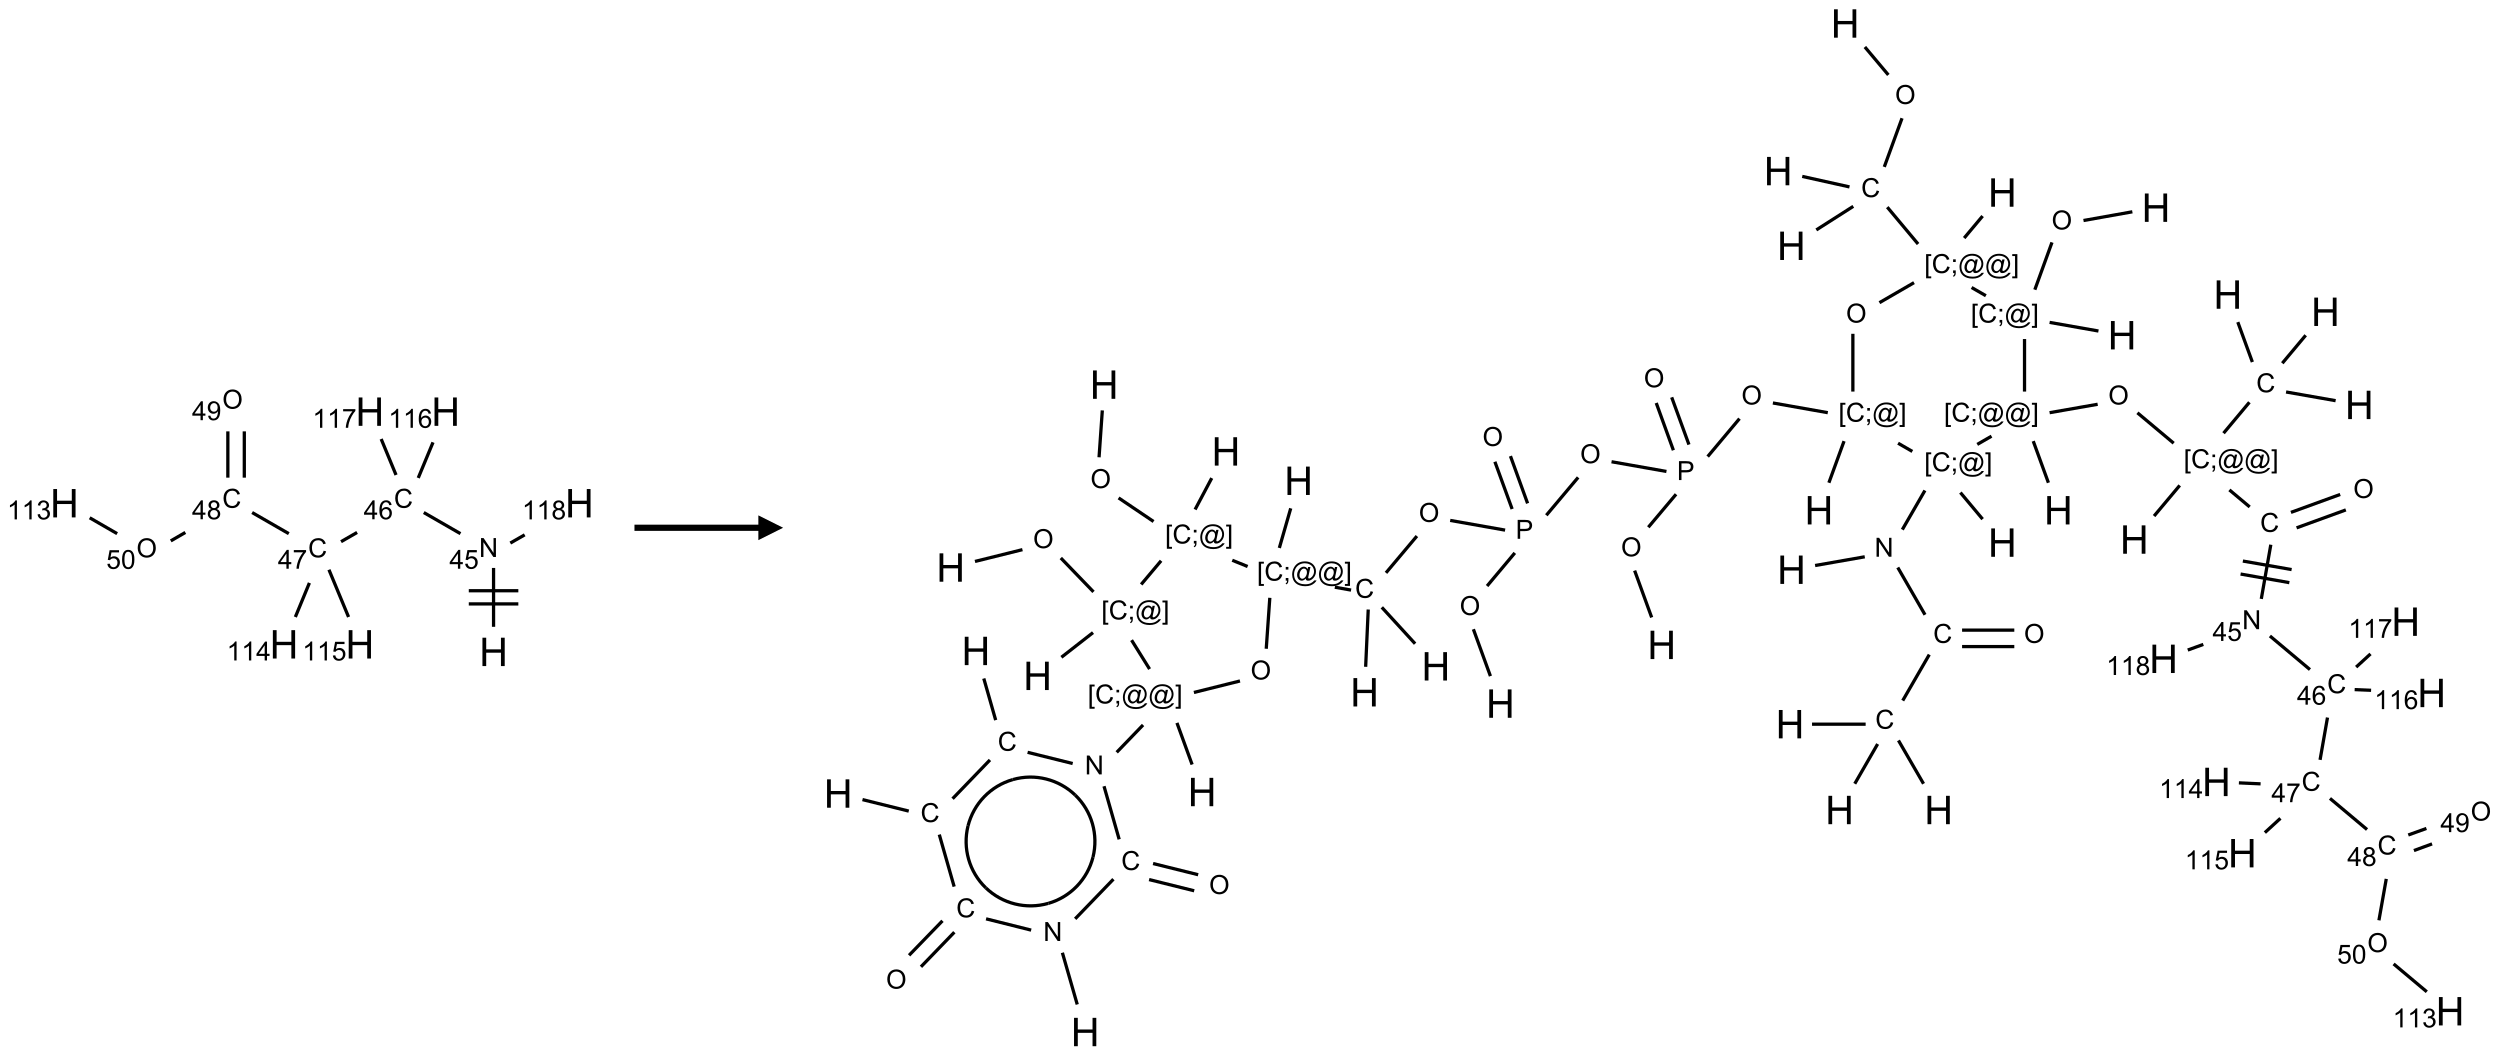 <?xml version="1.0" encoding="UTF-8"?>
<svg xmlns="http://www.w3.org/2000/svg" xmlns:xlink="http://www.w3.org/1999/xlink" width="1009" height="426" viewBox="0 0 1009 426">
<defs>
<g>
<g id="glyph-0-0">
<path d="M 2 0 L 2 -10 L 10 -10 L 10 0 Z M 2.25 -0.25 L 9.75 -0.25 L 9.75 -9.75 L 2.25 -9.75 Z M 2.25 -0.25 "/>
</g>
<g id="glyph-0-1">
<path d="M 1.281 0 L 1.281 -11.453 L 2.797 -11.453 L 2.797 -6.75 L 8.75 -6.75 L 8.75 -11.453 L 10.266 -11.453 L 10.266 0 L 8.75 0 L 8.75 -5.398 L 2.797 -5.398 L 2.797 0 Z M 1.281 0 "/>
</g>
<g id="glyph-1-0">
<path d="M 1.332 0 L 1.332 -6.668 L 6.668 -6.668 L 6.668 0 Z M 1.5 -0.168 L 6.5 -0.168 L 6.5 -6.5 L 1.5 -6.5 Z M 1.5 -0.168 "/>
</g>
<g id="glyph-1-1">
<path d="M 0.812 0 L 0.812 -7.637 L 1.848 -7.637 L 5.859 -1.641 L 5.859 -7.637 L 6.828 -7.637 L 6.828 0 L 5.793 0 L 1.781 -6 L 1.781 0 Z M 0.812 0 "/>
</g>
<g id="glyph-1-2">
<path d="M 3.449 0 L 3.449 -1.828 L 0.137 -1.828 L 0.137 -2.688 L 3.621 -7.637 L 4.387 -7.637 L 4.387 -2.688 L 5.418 -2.688 L 5.418 -1.828 L 4.387 -1.828 L 4.387 0 Z M 3.449 -2.688 L 3.449 -6.129 L 1.059 -2.688 Z M 3.449 -2.688 "/>
</g>
<g id="glyph-1-3">
<path d="M 0.441 -2 L 1.426 -2.082 C 1.5 -1.605 1.668 -1.242 1.934 -1.004 C 2.199 -0.762 2.52 -0.641 2.895 -0.641 C 3.348 -0.641 3.73 -0.812 4.043 -1.152 C 4.355 -1.492 4.512 -1.941 4.512 -2.504 C 4.512 -3.039 4.359 -3.461 4.059 -3.77 C 3.758 -4.078 3.367 -4.234 2.879 -4.234 C 2.578 -4.234 2.305 -4.164 2.062 -4.027 C 1.82 -3.891 1.629 -3.715 1.488 -3.496 L 0.609 -3.609 L 1.348 -7.531 L 5.145 -7.531 L 5.145 -6.637 L 2.098 -6.637 L 1.688 -4.582 C 2.145 -4.902 2.625 -5.062 3.129 -5.062 C 3.797 -5.062 4.359 -4.832 4.816 -4.371 C 5.277 -3.91 5.504 -3.312 5.504 -2.59 C 5.504 -1.898 5.305 -1.301 4.902 -0.797 C 4.41 -0.18 3.742 0.129 2.895 0.129 C 2.199 0.129 1.633 -0.062 1.195 -0.453 C 0.758 -0.844 0.504 -1.359 0.441 -2 Z M 0.441 -2 "/>
</g>
<g id="glyph-1-4">
<path d="M 6.27 -2.676 L 7.281 -2.422 C 7.07 -1.594 6.688 -0.961 6.137 -0.523 C 5.586 -0.086 4.914 0.129 4.121 0.129 C 3.297 0.129 2.629 -0.039 2.113 -0.371 C 1.598 -0.707 1.203 -1.191 0.934 -1.828 C 0.664 -2.465 0.531 -3.145 0.531 -3.875 C 0.531 -4.672 0.684 -5.363 0.988 -5.957 C 1.293 -6.547 1.723 -6.996 2.285 -7.305 C 2.844 -7.613 3.461 -7.766 4.137 -7.766 C 4.898 -7.766 5.543 -7.57 6.062 -7.184 C 6.582 -6.793 6.945 -6.246 7.152 -5.543 L 6.156 -5.309 C 5.98 -5.863 5.723 -6.266 5.387 -6.52 C 5.051 -6.773 4.625 -6.902 4.113 -6.902 C 3.527 -6.902 3.039 -6.762 2.645 -6.48 C 2.25 -6.199 1.973 -5.82 1.812 -5.348 C 1.652 -4.871 1.574 -4.383 1.574 -3.879 C 1.574 -3.23 1.668 -2.664 1.855 -2.18 C 2.047 -1.695 2.34 -1.332 2.738 -1.094 C 3.137 -0.855 3.57 -0.734 4.035 -0.734 C 4.602 -0.734 5.082 -0.898 5.473 -1.223 C 5.867 -1.551 6.133 -2.035 6.27 -2.676 Z M 6.27 -2.676 "/>
</g>
<g id="glyph-1-5">
<path d="M 5.309 -5.766 L 4.375 -5.691 C 4.293 -6.059 4.172 -6.328 4.02 -6.496 C 3.766 -6.762 3.453 -6.895 3.082 -6.895 C 2.785 -6.895 2.523 -6.812 2.297 -6.645 C 2 -6.43 1.77 -6.117 1.598 -5.703 C 1.43 -5.289 1.34 -4.703 1.332 -3.938 C 1.559 -4.281 1.836 -4.535 2.16 -4.703 C 2.488 -4.871 2.828 -4.953 3.188 -4.953 C 3.812 -4.953 4.344 -4.723 4.785 -4.262 C 5.223 -3.801 5.441 -3.207 5.441 -2.48 C 5.441 -2 5.34 -1.555 5.133 -1.145 C 4.926 -0.73 4.641 -0.418 4.281 -0.199 C 3.922 0.02 3.512 0.129 3.051 0.129 C 2.27 0.129 1.633 -0.156 1.141 -0.73 C 0.648 -1.305 0.402 -2.254 0.402 -3.574 C 0.402 -5.051 0.672 -6.121 1.219 -6.793 C 1.695 -7.375 2.336 -7.668 3.141 -7.668 C 3.742 -7.668 4.234 -7.5 4.617 -7.16 C 5 -6.824 5.23 -6.359 5.309 -5.766 Z M 1.48 -2.473 C 1.48 -2.152 1.547 -1.844 1.684 -1.547 C 1.82 -1.25 2.016 -1.027 2.262 -0.871 C 2.508 -0.719 2.766 -0.641 3.035 -0.641 C 3.434 -0.641 3.773 -0.801 4.059 -1.121 C 4.344 -1.441 4.484 -1.875 4.484 -2.422 C 4.484 -2.949 4.344 -3.367 4.062 -3.668 C 3.781 -3.973 3.426 -4.125 3 -4.125 C 2.578 -4.125 2.219 -3.973 1.922 -3.668 C 1.625 -3.363 1.48 -2.969 1.48 -2.473 Z M 1.48 -2.473 "/>
</g>
<g id="glyph-1-6">
<path d="M 0.504 -6.637 L 0.504 -7.535 L 5.449 -7.535 L 5.449 -6.809 C 4.961 -6.289 4.48 -5.602 4.004 -4.746 C 3.527 -3.887 3.156 -3.004 2.895 -2.098 C 2.707 -1.461 2.59 -0.762 2.535 0 L 1.574 0 C 1.582 -0.602 1.703 -1.328 1.926 -2.176 C 2.152 -3.027 2.477 -3.848 2.898 -4.637 C 3.32 -5.426 3.77 -6.094 4.246 -6.637 Z M 0.504 -6.637 "/>
</g>
<g id="glyph-1-7">
<path d="M 1.887 -4.141 C 1.496 -4.281 1.207 -4.484 1.02 -4.75 C 0.832 -5.016 0.738 -5.328 0.738 -5.699 C 0.738 -6.254 0.938 -6.719 1.34 -7.098 C 1.738 -7.477 2.27 -7.668 2.934 -7.668 C 3.598 -7.668 4.137 -7.473 4.543 -7.086 C 4.949 -6.699 5.152 -6.227 5.152 -5.672 C 5.152 -5.316 5.059 -5.008 4.871 -4.746 C 4.688 -4.484 4.406 -4.281 4.027 -4.141 C 4.496 -3.988 4.852 -3.742 5.098 -3.402 C 5.34 -3.062 5.465 -2.656 5.465 -2.184 C 5.465 -1.531 5.234 -0.98 4.77 -0.535 C 4.309 -0.09 3.703 0.129 2.949 0.129 C 2.195 0.129 1.586 -0.094 1.125 -0.539 C 0.664 -0.984 0.434 -1.543 0.434 -2.207 C 0.434 -2.703 0.559 -3.121 0.809 -3.457 C 1.062 -3.793 1.422 -4.02 1.887 -4.141 Z M 1.699 -5.73 C 1.699 -5.367 1.812 -5.074 2.047 -4.844 C 2.281 -4.613 2.582 -4.5 2.953 -4.5 C 3.312 -4.5 3.609 -4.613 3.84 -4.84 C 4.07 -5.066 4.188 -5.348 4.188 -5.676 C 4.188 -6.02 4.07 -6.309 3.832 -6.543 C 3.594 -6.777 3.297 -6.895 2.941 -6.895 C 2.586 -6.895 2.289 -6.781 2.051 -6.551 C 1.816 -6.324 1.699 -6.047 1.699 -5.73 Z M 1.395 -2.203 C 1.395 -1.938 1.461 -1.676 1.586 -1.426 C 1.711 -1.176 1.902 -0.984 2.152 -0.848 C 2.402 -0.711 2.672 -0.641 2.957 -0.641 C 3.406 -0.641 3.777 -0.785 4.066 -1.074 C 4.359 -1.363 4.504 -1.727 4.504 -2.172 C 4.504 -2.625 4.355 -2.996 4.055 -3.293 C 3.754 -3.586 3.379 -3.734 2.926 -3.734 C 2.484 -3.734 2.121 -3.59 1.832 -3.297 C 1.543 -3.004 1.395 -2.641 1.395 -2.203 Z M 1.395 -2.203 "/>
</g>
<g id="glyph-1-8">
<path d="M 0.516 -3.719 C 0.516 -4.984 0.855 -5.977 1.535 -6.695 C 2.215 -7.414 3.094 -7.77 4.172 -7.77 C 4.875 -7.77 5.512 -7.602 6.078 -7.266 C 6.645 -6.93 7.074 -6.461 7.371 -5.855 C 7.668 -5.254 7.816 -4.57 7.816 -3.809 C 7.816 -3.035 7.66 -2.34 7.348 -1.73 C 7.035 -1.117 6.594 -0.656 6.02 -0.34 C 5.449 -0.027 4.828 0.129 4.168 0.129 C 3.449 0.129 2.805 -0.043 2.238 -0.391 C 1.672 -0.738 1.246 -1.211 0.953 -1.812 C 0.66 -2.414 0.516 -3.047 0.516 -3.719 Z M 1.559 -3.703 C 1.559 -2.781 1.805 -2.059 2.301 -1.527 C 2.793 -1 3.414 -0.734 4.16 -0.734 C 4.922 -0.734 5.547 -1 6.039 -1.535 C 6.531 -2.07 6.777 -2.828 6.777 -3.812 C 6.777 -4.434 6.672 -4.977 6.461 -5.441 C 6.25 -5.902 5.945 -6.262 5.539 -6.52 C 5.133 -6.773 4.68 -6.902 4.176 -6.902 C 3.461 -6.902 2.848 -6.656 2.332 -6.164 C 1.816 -5.672 1.559 -4.852 1.559 -3.703 Z M 1.559 -3.703 "/>
</g>
<g id="glyph-1-9">
<path d="M 0.582 -1.766 L 1.484 -1.848 C 1.562 -1.426 1.707 -1.117 1.922 -0.926 C 2.137 -0.734 2.414 -0.641 2.75 -0.641 C 3.039 -0.641 3.289 -0.707 3.508 -0.84 C 3.727 -0.973 3.902 -1.148 4.043 -1.367 C 4.18 -1.586 4.297 -1.887 4.391 -2.262 C 4.484 -2.637 4.531 -3.016 4.531 -3.406 C 4.531 -3.449 4.531 -3.512 4.527 -3.594 C 4.34 -3.297 4.082 -3.055 3.758 -2.867 C 3.434 -2.68 3.082 -2.59 2.703 -2.59 C 2.07 -2.59 1.535 -2.816 1.098 -3.277 C 0.66 -3.734 0.441 -4.34 0.441 -5.09 C 0.441 -5.863 0.672 -6.484 1.129 -6.957 C 1.586 -7.43 2.156 -7.668 2.844 -7.668 C 3.34 -7.668 3.793 -7.531 4.207 -7.266 C 4.617 -7 4.93 -6.617 5.145 -6.121 C 5.355 -5.629 5.465 -4.91 5.465 -3.973 C 5.465 -2.996 5.359 -2.223 5.145 -1.645 C 4.934 -1.066 4.617 -0.625 4.199 -0.324 C 3.781 -0.02 3.293 0.129 2.73 0.129 C 2.133 0.129 1.645 -0.035 1.266 -0.367 C 0.887 -0.699 0.66 -1.164 0.582 -1.766 Z M 4.422 -5.137 C 4.422 -5.676 4.277 -6.102 3.992 -6.418 C 3.707 -6.734 3.359 -6.891 2.957 -6.891 C 2.543 -6.891 2.18 -6.719 1.871 -6.379 C 1.562 -6.039 1.406 -5.598 1.406 -5.059 C 1.406 -4.57 1.555 -4.176 1.848 -3.871 C 2.141 -3.566 2.5 -3.418 2.934 -3.418 C 3.367 -3.418 3.723 -3.57 4.004 -3.871 C 4.281 -4.176 4.422 -4.598 4.422 -5.137 Z M 4.422 -5.137 "/>
</g>
<g id="glyph-1-10">
<path d="M 0.441 -3.766 C 0.441 -4.668 0.535 -5.395 0.723 -5.945 C 0.906 -6.496 1.184 -6.922 1.551 -7.219 C 1.918 -7.516 2.375 -7.668 2.934 -7.668 C 3.344 -7.668 3.703 -7.586 4.012 -7.418 C 4.32 -7.254 4.574 -7.016 4.777 -6.707 C 4.977 -6.395 5.137 -6.016 5.25 -5.57 C 5.363 -5.125 5.422 -4.523 5.422 -3.766 C 5.422 -2.871 5.328 -2.148 5.145 -1.598 C 4.961 -1.047 4.688 -0.621 4.32 -0.32 C 3.953 -0.02 3.492 0.129 2.934 0.129 C 2.195 0.129 1.617 -0.133 1.199 -0.66 C 0.695 -1.297 0.441 -2.332 0.441 -3.766 Z M 1.406 -3.766 C 1.406 -2.512 1.555 -1.68 1.848 -1.262 C 2.141 -0.848 2.5 -0.641 2.934 -0.641 C 3.363 -0.641 3.727 -0.848 4.02 -1.266 C 4.312 -1.684 4.457 -2.516 4.457 -3.766 C 4.457 -5.023 4.312 -5.859 4.02 -6.27 C 3.727 -6.684 3.359 -6.891 2.922 -6.891 C 2.492 -6.891 2.148 -6.707 1.891 -6.344 C 1.566 -5.879 1.406 -5.02 1.406 -3.766 Z M 1.406 -3.766 "/>
</g>
<g id="glyph-1-11">
<path d="M 3.973 0 L 3.035 0 L 3.035 -5.973 C 2.809 -5.758 2.516 -5.543 2.148 -5.328 C 1.781 -5.113 1.453 -4.953 1.16 -4.844 L 1.16 -5.75 C 1.684 -5.996 2.145 -6.297 2.535 -6.645 C 2.93 -6.996 3.207 -7.336 3.371 -7.668 L 3.973 -7.668 Z M 3.973 0 "/>
</g>
<g id="glyph-1-12">
<path d="M 0.449 -2.016 L 1.387 -2.141 C 1.492 -1.609 1.676 -1.227 1.934 -0.992 C 2.191 -0.758 2.508 -0.641 2.879 -0.641 C 3.32 -0.641 3.695 -0.793 3.996 -1.098 C 4.301 -1.402 4.453 -1.781 4.453 -2.234 C 4.453 -2.664 4.312 -3.02 4.031 -3.301 C 3.75 -3.578 3.391 -3.719 2.957 -3.719 C 2.781 -3.719 2.562 -3.684 2.297 -3.613 L 2.402 -4.438 C 2.465 -4.43 2.516 -4.426 2.551 -4.426 C 2.949 -4.426 3.312 -4.531 3.629 -4.738 C 3.949 -4.949 4.109 -5.27 4.109 -5.703 C 4.109 -6.047 3.992 -6.332 3.762 -6.559 C 3.527 -6.785 3.227 -6.895 2.859 -6.895 C 2.496 -6.895 2.191 -6.781 1.949 -6.551 C 1.707 -6.324 1.547 -5.98 1.48 -5.52 L 0.543 -5.688 C 0.656 -6.316 0.918 -6.805 1.324 -7.148 C 1.73 -7.492 2.234 -7.668 2.84 -7.668 C 3.254 -7.668 3.641 -7.578 3.988 -7.398 C 4.34 -7.219 4.609 -6.977 4.793 -6.668 C 4.98 -6.359 5.074 -6.031 5.074 -5.684 C 5.074 -5.352 4.984 -5.051 4.809 -4.781 C 4.629 -4.512 4.367 -4.297 4.02 -4.137 C 4.473 -4.031 4.824 -3.816 5.074 -3.488 C 5.324 -3.16 5.449 -2.75 5.449 -2.254 C 5.449 -1.59 5.203 -1.023 4.719 -0.559 C 4.234 -0.098 3.617 0.137 2.875 0.137 C 2.203 0.137 1.648 -0.062 1.207 -0.465 C 0.762 -0.863 0.512 -1.379 0.449 -2.016 Z M 0.449 -2.016 "/>
</g>
<g id="glyph-1-13">
<path d="M 0.723 2.121 L 0.723 -7.637 L 2.793 -7.637 L 2.793 -6.859 L 1.66 -6.859 L 1.66 1.344 L 2.793 1.344 L 2.793 2.121 Z M 0.723 2.121 "/>
</g>
<g id="glyph-1-14">
<path d="M 0.949 -4.465 L 0.949 -5.531 L 2.016 -5.531 L 2.016 -4.465 Z M 0.949 0 L 0.949 -1.066 L 2.016 -1.066 L 2.016 0 C 2.016 0.391 1.945 0.711 1.809 0.949 C 1.668 1.191 1.449 1.379 1.145 1.512 L 0.887 1.109 C 1.082 1.023 1.23 0.895 1.324 0.727 C 1.418 0.559 1.469 0.316 1.48 0 Z M 0.949 0 "/>
</g>
<g id="glyph-1-15">
<path d="M 6.047 -0.848 C 5.82 -0.59 5.57 -0.379 5.289 -0.223 C 5.008 -0.062 4.73 0.016 4.449 0.016 C 4.141 0.016 3.84 -0.074 3.547 -0.254 C 3.254 -0.434 3.02 -0.715 2.836 -1.09 C 2.652 -1.465 2.562 -1.875 2.562 -2.324 C 2.562 -2.875 2.703 -3.43 2.988 -3.98 C 3.27 -4.535 3.621 -4.953 4.043 -5.23 C 4.461 -5.508 4.871 -5.645 5.266 -5.645 C 5.566 -5.645 5.855 -5.566 6.129 -5.41 C 6.402 -5.25 6.641 -5.012 6.84 -4.688 L 7.016 -5.496 L 7.949 -5.496 L 7.199 -2 C 7.094 -1.516 7.043 -1.246 7.043 -1.191 C 7.043 -1.098 7.078 -1.02 7.148 -0.949 C 7.219 -0.883 7.305 -0.848 7.406 -0.848 C 7.59 -0.848 7.832 -0.953 8.129 -1.168 C 8.527 -1.445 8.84 -1.816 9.07 -2.285 C 9.301 -2.75 9.418 -3.234 9.418 -3.73 C 9.418 -4.309 9.27 -4.852 8.973 -5.355 C 8.676 -5.859 8.23 -6.262 7.645 -6.562 C 7.055 -6.863 6.406 -7.016 5.691 -7.016 C 4.879 -7.016 4.137 -6.824 3.465 -6.445 C 2.793 -6.066 2.273 -5.52 1.902 -4.809 C 1.535 -4.098 1.348 -3.34 1.348 -2.527 C 1.348 -1.676 1.535 -0.941 1.902 -0.328 C 2.273 0.285 2.809 0.742 3.508 1.035 C 4.207 1.328 4.984 1.473 5.832 1.473 C 6.742 1.473 7.504 1.32 8.121 1.016 C 8.734 0.711 9.195 0.34 9.5 -0.098 L 10.441 -0.098 C 10.266 0.266 9.961 0.637 9.531 1.016 C 9.102 1.395 8.59 1.695 7.996 1.914 C 7.402 2.133 6.688 2.246 5.848 2.246 C 5.078 2.246 4.367 2.145 3.715 1.949 C 3.066 1.75 2.512 1.453 2.051 1.055 C 1.594 0.656 1.25 0.199 1.016 -0.316 C 0.723 -0.973 0.578 -1.684 0.578 -2.441 C 0.578 -3.289 0.75 -4.098 1.098 -4.863 C 1.523 -5.805 2.125 -6.527 2.902 -7.027 C 3.684 -7.527 4.629 -7.777 5.738 -7.777 C 6.602 -7.777 7.375 -7.602 8.059 -7.246 C 8.746 -6.895 9.285 -6.371 9.684 -5.672 C 10.02 -5.07 10.188 -4.418 10.188 -3.715 C 10.188 -2.707 9.832 -1.812 9.125 -1.031 C 8.492 -0.328 7.801 0.02 7.051 0.02 C 6.812 0.02 6.617 -0.016 6.473 -0.09 C 6.324 -0.16 6.215 -0.266 6.145 -0.402 C 6.102 -0.488 6.066 -0.637 6.047 -0.848 Z M 3.527 -2.262 C 3.527 -1.785 3.641 -1.414 3.863 -1.152 C 4.09 -0.887 4.348 -0.754 4.641 -0.754 C 4.836 -0.754 5.039 -0.812 5.254 -0.93 C 5.469 -1.047 5.676 -1.219 5.871 -1.449 C 6.066 -1.676 6.23 -1.969 6.355 -2.32 C 6.48 -2.672 6.543 -3.027 6.543 -3.379 C 6.543 -3.852 6.426 -4.219 6.191 -4.48 C 5.957 -4.738 5.672 -4.871 5.332 -4.871 C 5.109 -4.871 4.902 -4.812 4.707 -4.699 C 4.512 -4.586 4.32 -4.406 4.137 -4.156 C 3.953 -3.906 3.805 -3.602 3.691 -3.246 C 3.582 -2.887 3.527 -2.559 3.527 -2.262 Z M 3.527 -2.262 "/>
</g>
<g id="glyph-1-16">
<path d="M 2.27 2.121 L 0.203 2.121 L 0.203 1.344 L 1.332 1.344 L 1.332 -6.859 L 0.203 -6.859 L 0.203 -7.637 L 2.27 -7.637 Z M 2.27 2.121 "/>
</g>
<g id="glyph-1-17">
<path d="M 0.824 0 L 0.824 -7.637 L 3.703 -7.637 C 4.211 -7.637 4.598 -7.609 4.863 -7.562 C 5.238 -7.5 5.555 -7.383 5.809 -7.207 C 6.062 -7.031 6.266 -6.785 6.418 -6.469 C 6.574 -6.152 6.652 -5.805 6.652 -5.426 C 6.652 -4.777 6.445 -4.227 6.031 -3.777 C 5.617 -3.328 4.871 -3.105 3.793 -3.105 L 1.832 -3.105 L 1.832 0 Z M 1.832 -4.004 L 3.809 -4.004 C 4.461 -4.004 4.922 -4.125 5.199 -4.371 C 5.473 -4.613 5.609 -4.953 5.609 -5.395 C 5.609 -5.715 5.527 -5.988 5.367 -6.215 C 5.207 -6.441 4.992 -6.594 4.73 -6.668 C 4.559 -6.711 4.246 -6.734 3.785 -6.734 L 1.832 -6.734 Z M 1.832 -4.004 "/>
</g>
</g>
</defs>
<path fill="none" stroke-width="0.033" stroke-linecap="butt" stroke-linejoin="miter" stroke="rgb(0%, 0%, 0%)" stroke-opacity="1" stroke-miterlimit="10" d="M 4.33 2.247 L 4.33 1.653 " transform="matrix(40, 0, 0, 40, 26, 163.1)"/>
<path fill="none" stroke-width="0.033" stroke-linecap="butt" stroke-linejoin="miter" stroke="rgb(0%, 0%, 0%)" stroke-opacity="1" stroke-miterlimit="10" d="M 4.58 1.883 L 4.08 1.883 " transform="matrix(40, 0, 0, 40, 26, 163.1)"/>
<path fill="none" stroke-width="0.033" stroke-linecap="butt" stroke-linejoin="miter" stroke="rgb(0%, 0%, 0%)" stroke-opacity="1" stroke-miterlimit="10" d="M 4.58 2.016 L 4.08 2.016 " transform="matrix(40, 0, 0, 40, 26, 163.1)"/>
<path fill="none" stroke-width="0.033" stroke-linecap="butt" stroke-linejoin="miter" stroke="rgb(0%, 0%, 0%)" stroke-opacity="1" stroke-miterlimit="10" d="M 3.996 1.307 L 3.626 1.094 " transform="matrix(40, 0, 0, 40, 26, 163.1)"/>
<path fill="none" stroke-width="0.033" stroke-linecap="butt" stroke-linejoin="miter" stroke="rgb(0%, 0%, 0%)" stroke-opacity="1" stroke-miterlimit="10" d="M 2.953 1.295 L 2.791 1.388 " transform="matrix(40, 0, 0, 40, 26, 163.1)"/>
<path fill="none" stroke-width="0.033" stroke-linecap="butt" stroke-linejoin="miter" stroke="rgb(0%, 0%, 0%)" stroke-opacity="1" stroke-miterlimit="10" d="M 2.264 1.307 L 1.894 1.094 " transform="matrix(40, 0, 0, 40, 26, 163.1)"/>
<path fill="none" stroke-width="0.033" stroke-linecap="butt" stroke-linejoin="miter" stroke="rgb(0%, 0%, 0%)" stroke-opacity="1" stroke-miterlimit="10" d="M 1.815 0.742 L 1.815 0.275 " transform="matrix(40, 0, 0, 40, 26, 163.1)"/>
<path fill="none" stroke-width="0.033" stroke-linecap="butt" stroke-linejoin="miter" stroke="rgb(0%, 0%, 0%)" stroke-opacity="1" stroke-miterlimit="10" d="M 1.649 0.742 L 1.649 0.275 " transform="matrix(40, 0, 0, 40, 26, 163.1)"/>
<path fill="none" stroke-width="0.033" stroke-linecap="butt" stroke-linejoin="miter" stroke="rgb(0%, 0%, 0%)" stroke-opacity="1" stroke-miterlimit="10" d="M 1.22 1.295 L 1.073 1.38 " transform="matrix(40, 0, 0, 40, 26, 163.1)"/>
<path fill="none" stroke-width="0.033" stroke-linecap="butt" stroke-linejoin="miter" stroke="rgb(0%, 0%, 0%)" stroke-opacity="1" stroke-miterlimit="10" d="M 0.532 1.307 L 0.255 1.147 " transform="matrix(40, 0, 0, 40, 26, 163.1)"/>
<path fill="none" stroke-width="0.033" stroke-linecap="butt" stroke-linejoin="miter" stroke="rgb(0%, 0%, 0%)" stroke-opacity="1" stroke-miterlimit="10" d="M 2.472 1.804 L 2.33 2.148 " transform="matrix(40, 0, 0, 40, 26, 163.1)"/>
<path fill="none" stroke-width="0.033" stroke-linecap="butt" stroke-linejoin="miter" stroke="rgb(0%, 0%, 0%)" stroke-opacity="1" stroke-miterlimit="10" d="M 2.669 1.671 L 2.867 2.148 " transform="matrix(40, 0, 0, 40, 26, 163.1)"/>
<path fill="none" stroke-width="0.033" stroke-linecap="butt" stroke-linejoin="miter" stroke="rgb(0%, 0%, 0%)" stroke-opacity="1" stroke-miterlimit="10" d="M 3.57 0.745 L 3.719 0.386 " transform="matrix(40, 0, 0, 40, 26, 163.1)"/>
<path fill="none" stroke-width="0.033" stroke-linecap="butt" stroke-linejoin="miter" stroke="rgb(0%, 0%, 0%)" stroke-opacity="1" stroke-miterlimit="10" d="M 3.346 0.715 L 3.196 0.352 " transform="matrix(40, 0, 0, 40, 26, 163.1)"/>
<path fill="none" stroke-width="0.033" stroke-linecap="butt" stroke-linejoin="miter" stroke="rgb(0%, 0%, 0%)" stroke-opacity="1" stroke-miterlimit="10" d="M 4.499 1.402 L 4.644 1.319 " transform="matrix(40, 0, 0, 40, 26, 163.1)"/>
<g fill="rgb(0%, 0%, 0%)" fill-opacity="1">
<use xlink:href="#glyph-0-1" x="193.434" y="268.828"/>
</g>
<g fill="rgb(0%, 0%, 0%)" fill-opacity="1">
<use xlink:href="#glyph-1-1" x="193.332" y="224.812"/>
</g>
<g fill="rgb(0%, 0%, 0%)" fill-opacity="1">
<use xlink:href="#glyph-1-2" x="181.371" y="229.551"/>
<use xlink:href="#glyph-1-3" x="187.303" y="229.551"/>
</g>
<g fill="rgb(0%, 0%, 0%)" fill-opacity="1">
<use xlink:href="#glyph-1-4" x="158.973" y="204.945"/>
</g>
<g fill="rgb(0%, 0%, 0%)" fill-opacity="1">
<use xlink:href="#glyph-1-2" x="146.793" y="209.582"/>
<use xlink:href="#glyph-1-5" x="152.725" y="209.582"/>
</g>
<g fill="rgb(0%, 0%, 0%)" fill-opacity="1">
<use xlink:href="#glyph-1-4" x="124.332" y="224.945"/>
</g>
<g fill="rgb(0%, 0%, 0%)" fill-opacity="1">
<use xlink:href="#glyph-1-2" x="112.148" y="229.551"/>
<use xlink:href="#glyph-1-6" x="118.081" y="229.551"/>
</g>
<g fill="rgb(0%, 0%, 0%)" fill-opacity="1">
<use xlink:href="#glyph-1-4" x="89.688" y="204.945"/>
</g>
<g fill="rgb(0%, 0%, 0%)" fill-opacity="1">
<use xlink:href="#glyph-1-2" x="77.488" y="209.582"/>
<use xlink:href="#glyph-1-7" x="83.421" y="209.582"/>
</g>
<g fill="rgb(0%, 0%, 0%)" fill-opacity="1">
<use xlink:href="#glyph-1-8" x="89.703" y="164.949"/>
</g>
<g fill="rgb(0%, 0%, 0%)" fill-opacity="1">
<use xlink:href="#glyph-1-2" x="77.488" y="169.582"/>
<use xlink:href="#glyph-1-9" x="83.421" y="169.582"/>
</g>
<g fill="rgb(0%, 0%, 0%)" fill-opacity="1">
<use xlink:href="#glyph-1-8" x="55.062" y="224.949"/>
</g>
<g fill="rgb(0%, 0%, 0%)" fill-opacity="1">
<use xlink:href="#glyph-1-3" x="42.891" y="229.582"/>
<use xlink:href="#glyph-1-10" x="48.823" y="229.582"/>
</g>
<g fill="rgb(0%, 0%, 0%)" fill-opacity="1">
<use xlink:href="#glyph-0-1" x="20.227" y="208.828"/>
</g>
<g fill="rgb(0%, 0%, 0%)" fill-opacity="1">
<use xlink:href="#glyph-1-11" x="2.859" y="209.621"/>
<use xlink:href="#glyph-1-11" x="8.792" y="209.621"/>
<use xlink:href="#glyph-1-12" x="14.724" y="209.621"/>
</g>
<g fill="rgb(0%, 0%, 0%)" fill-opacity="1">
<use xlink:href="#glyph-0-1" x="108.844" y="265.781"/>
</g>
<g fill="rgb(0%, 0%, 0%)" fill-opacity="1">
<use xlink:href="#glyph-1-11" x="91.508" y="266.574"/>
<use xlink:href="#glyph-1-11" x="97.44" y="266.574"/>
<use xlink:href="#glyph-1-2" x="103.372" y="266.574"/>
</g>
<g fill="rgb(0%, 0%, 0%)" fill-opacity="1">
<use xlink:href="#glyph-0-1" x="139.457" y="265.781"/>
</g>
<g fill="rgb(0%, 0%, 0%)" fill-opacity="1">
<use xlink:href="#glyph-1-11" x="122.035" y="266.574"/>
<use xlink:href="#glyph-1-11" x="127.967" y="266.574"/>
<use xlink:href="#glyph-1-3" x="133.9" y="266.574"/>
</g>
<g fill="rgb(0%, 0%, 0%)" fill-opacity="1">
<use xlink:href="#glyph-0-1" x="174.098" y="171.871"/>
</g>
<g fill="rgb(0%, 0%, 0%)" fill-opacity="1">
<use xlink:href="#glyph-1-11" x="156.738" y="172.664"/>
<use xlink:href="#glyph-1-11" x="162.671" y="172.664"/>
<use xlink:href="#glyph-1-5" x="168.603" y="172.664"/>
</g>
<g fill="rgb(0%, 0%, 0%)" fill-opacity="1">
<use xlink:href="#glyph-0-1" x="143.484" y="171.871"/>
</g>
<g fill="rgb(0%, 0%, 0%)" fill-opacity="1">
<use xlink:href="#glyph-1-11" x="126.117" y="172.664"/>
<use xlink:href="#glyph-1-11" x="132.049" y="172.664"/>
<use xlink:href="#glyph-1-6" x="137.982" y="172.664"/>
</g>
<g fill="rgb(0%, 0%, 0%)" fill-opacity="1">
<use xlink:href="#glyph-0-1" x="228.074" y="208.828"/>
</g>
<g fill="rgb(0%, 0%, 0%)" fill-opacity="1">
<use xlink:href="#glyph-1-11" x="210.691" y="209.621"/>
<use xlink:href="#glyph-1-11" x="216.624" y="209.621"/>
<use xlink:href="#glyph-1-7" x="222.556" y="209.621"/>
</g>
<path fill-rule="nonzero" fill="rgb(0%, 0%, 0%)" fill-opacity="1" d="M 256.07 214.25 L 306.07 214.25 L 306.07 218 L 316.07 213 L 306.07 208 L 306.07 211.75 L 256.07 211.75 "/>
<path fill="none" stroke-width="0.033" stroke-linecap="butt" stroke-linejoin="miter" stroke="rgb(0%, 0%, 0%)" stroke-opacity="1" stroke-miterlimit="10" d="M 10.359 0.237 L 10.596 0.519 " transform="matrix(40, 0, 0, 40, 338.297, 9.48)"/>
<path fill="none" stroke-width="0.033" stroke-linecap="butt" stroke-linejoin="miter" stroke="rgb(0%, 0%, 0%)" stroke-opacity="1" stroke-miterlimit="10" d="M 10.734 0.956 L 10.555 1.447 " transform="matrix(40, 0, 0, 40, 338.297, 9.48)"/>
<path fill="none" stroke-width="0.033" stroke-linecap="butt" stroke-linejoin="miter" stroke="rgb(0%, 0%, 0%)" stroke-opacity="1" stroke-miterlimit="10" d="M 10.242 1.845 L 9.869 2.083 " transform="matrix(40, 0, 0, 40, 338.297, 9.48)"/>
<path fill="none" stroke-width="0.033" stroke-linecap="butt" stroke-linejoin="miter" stroke="rgb(0%, 0%, 0%)" stroke-opacity="1" stroke-miterlimit="10" d="M 10.204 1.649 L 9.727 1.543 " transform="matrix(40, 0, 0, 40, 338.297, 9.48)"/>
<path fill="none" stroke-width="0.033" stroke-linecap="butt" stroke-linejoin="miter" stroke="rgb(0%, 0%, 0%)" stroke-opacity="1" stroke-miterlimit="10" d="M 10.585 1.853 L 10.896 2.225 " transform="matrix(40, 0, 0, 40, 338.297, 9.48)"/>
<path fill="none" stroke-width="0.033" stroke-linecap="butt" stroke-linejoin="miter" stroke="rgb(0%, 0%, 0%)" stroke-opacity="1" stroke-miterlimit="10" d="M 11.361 2.165 L 11.547 1.943 " transform="matrix(40, 0, 0, 40, 338.297, 9.48)"/>
<path fill="none" stroke-width="0.033" stroke-linecap="butt" stroke-linejoin="miter" stroke="rgb(0%, 0%, 0%)" stroke-opacity="1" stroke-miterlimit="10" d="M 10.855 2.615 L 10.506 2.817 " transform="matrix(40, 0, 0, 40, 338.297, 9.48)"/>
<path fill="none" stroke-width="0.033" stroke-linecap="butt" stroke-linejoin="miter" stroke="rgb(0%, 0%, 0%)" stroke-opacity="1" stroke-miterlimit="10" d="M 10.238 3.131 L 10.238 3.714 " transform="matrix(40, 0, 0, 40, 338.297, 9.48)"/>
<path fill="none" stroke-width="0.033" stroke-linecap="butt" stroke-linejoin="miter" stroke="rgb(0%, 0%, 0%)" stroke-opacity="1" stroke-miterlimit="10" d="M 10.149 4.214 L 9.996 4.634 " transform="matrix(40, 0, 0, 40, 338.297, 9.48)"/>
<path fill="none" stroke-width="0.033" stroke-linecap="butt" stroke-linejoin="miter" stroke="rgb(0%, 0%, 0%)" stroke-opacity="1" stroke-miterlimit="10" d="M 9.985 3.927 L 9.431 3.829 " transform="matrix(40, 0, 0, 40, 338.297, 9.48)"/>
<path fill="none" stroke-width="0.033" stroke-linecap="butt" stroke-linejoin="miter" stroke="rgb(0%, 0%, 0%)" stroke-opacity="1" stroke-miterlimit="10" d="M 9.094 3.987 L 8.773 4.37 " transform="matrix(40, 0, 0, 40, 338.297, 9.48)"/>
<path fill="none" stroke-width="0.033" stroke-linecap="butt" stroke-linejoin="miter" stroke="rgb(0%, 0%, 0%)" stroke-opacity="1" stroke-miterlimit="10" d="M 8.584 4.249 L 8.41 3.772 " transform="matrix(40, 0, 0, 40, 338.297, 9.48)"/>
<path fill="none" stroke-width="0.033" stroke-linecap="butt" stroke-linejoin="miter" stroke="rgb(0%, 0%, 0%)" stroke-opacity="1" stroke-miterlimit="10" d="M 8.427 4.306 L 8.254 3.829 " transform="matrix(40, 0, 0, 40, 338.297, 9.48)"/>
<path fill="none" stroke-width="0.033" stroke-linecap="butt" stroke-linejoin="miter" stroke="rgb(0%, 0%, 0%)" stroke-opacity="1" stroke-miterlimit="10" d="M 8.454 4.75 L 8.174 5.083 " transform="matrix(40, 0, 0, 40, 338.297, 9.48)"/>
<path fill="none" stroke-width="0.033" stroke-linecap="butt" stroke-linejoin="miter" stroke="rgb(0%, 0%, 0%)" stroke-opacity="1" stroke-miterlimit="10" d="M 8.036 5.52 L 8.208 5.993 " transform="matrix(40, 0, 0, 40, 338.297, 9.48)"/>
<path fill="none" stroke-width="0.033" stroke-linecap="butt" stroke-linejoin="miter" stroke="rgb(0%, 0%, 0%)" stroke-opacity="1" stroke-miterlimit="10" d="M 8.357 4.52 L 7.803 4.422 " transform="matrix(40, 0, 0, 40, 338.297, 9.48)"/>
<path fill="none" stroke-width="0.033" stroke-linecap="butt" stroke-linejoin="miter" stroke="rgb(0%, 0%, 0%)" stroke-opacity="1" stroke-miterlimit="10" d="M 7.466 4.58 L 7.145 4.962 " transform="matrix(40, 0, 0, 40, 338.297, 9.48)"/>
<path fill="none" stroke-width="0.033" stroke-linecap="butt" stroke-linejoin="miter" stroke="rgb(0%, 0%, 0%)" stroke-opacity="1" stroke-miterlimit="10" d="M 6.956 4.842 L 6.783 4.365 " transform="matrix(40, 0, 0, 40, 338.297, 9.48)"/>
<path fill="none" stroke-width="0.033" stroke-linecap="butt" stroke-linejoin="miter" stroke="rgb(0%, 0%, 0%)" stroke-opacity="1" stroke-miterlimit="10" d="M 6.8 4.899 L 6.626 4.422 " transform="matrix(40, 0, 0, 40, 338.297, 9.48)"/>
<path fill="none" stroke-width="0.033" stroke-linecap="butt" stroke-linejoin="miter" stroke="rgb(0%, 0%, 0%)" stroke-opacity="1" stroke-miterlimit="10" d="M 6.827 5.342 L 6.547 5.676 " transform="matrix(40, 0, 0, 40, 338.297, 9.48)"/>
<path fill="none" stroke-width="0.033" stroke-linecap="butt" stroke-linejoin="miter" stroke="rgb(0%, 0%, 0%)" stroke-opacity="1" stroke-miterlimit="10" d="M 6.409 6.112 L 6.581 6.585 " transform="matrix(40, 0, 0, 40, 338.297, 9.48)"/>
<path fill="none" stroke-width="0.033" stroke-linecap="butt" stroke-linejoin="miter" stroke="rgb(0%, 0%, 0%)" stroke-opacity="1" stroke-miterlimit="10" d="M 6.729 5.112 L 6.175 5.014 " transform="matrix(40, 0, 0, 40, 338.297, 9.48)"/>
<path fill="none" stroke-width="0.033" stroke-linecap="butt" stroke-linejoin="miter" stroke="rgb(0%, 0%, 0%)" stroke-opacity="1" stroke-miterlimit="10" d="M 5.839 5.172 L 5.527 5.543 " transform="matrix(40, 0, 0, 40, 338.297, 9.48)"/>
<path fill="none" stroke-width="0.033" stroke-linecap="butt" stroke-linejoin="miter" stroke="rgb(0%, 0%, 0%)" stroke-opacity="1" stroke-miterlimit="10" d="M 5.348 5.913 L 5.322 6.491 " transform="matrix(40, 0, 0, 40, 338.297, 9.48)"/>
<path fill="none" stroke-width="0.033" stroke-linecap="butt" stroke-linejoin="miter" stroke="rgb(0%, 0%, 0%)" stroke-opacity="1" stroke-miterlimit="10" d="M 5.485 5.891 L 5.821 6.258 " transform="matrix(40, 0, 0, 40, 338.297, 9.48)"/>
<path fill="none" stroke-width="0.033" stroke-linecap="butt" stroke-linejoin="miter" stroke="rgb(0%, 0%, 0%)" stroke-opacity="1" stroke-miterlimit="10" d="M 5.175 5.717 L 5.011 5.688 " transform="matrix(40, 0, 0, 40, 338.297, 9.48)"/>
<path fill="none" stroke-width="0.033" stroke-linecap="butt" stroke-linejoin="miter" stroke="rgb(0%, 0%, 0%)" stroke-opacity="1" stroke-miterlimit="10" d="M 4.451 5.292 L 4.566 4.892 " transform="matrix(40, 0, 0, 40, 338.297, 9.48)"/>
<path fill="none" stroke-width="0.033" stroke-linecap="butt" stroke-linejoin="miter" stroke="rgb(0%, 0%, 0%)" stroke-opacity="1" stroke-miterlimit="10" d="M 4.355 5.795 L 4.319 6.309 " transform="matrix(40, 0, 0, 40, 338.297, 9.48)"/>
<path fill="none" stroke-width="0.033" stroke-linecap="butt" stroke-linejoin="miter" stroke="rgb(0%, 0%, 0%)" stroke-opacity="1" stroke-miterlimit="10" d="M 4.054 6.634 L 3.589 6.75 " transform="matrix(40, 0, 0, 40, 338.297, 9.48)"/>
<path fill="none" stroke-width="0.033" stroke-linecap="butt" stroke-linejoin="miter" stroke="rgb(0%, 0%, 0%)" stroke-opacity="1" stroke-miterlimit="10" d="M 3.418 7.057 L 3.571 7.477 " transform="matrix(40, 0, 0, 40, 338.297, 9.48)"/>
<path fill="none" stroke-width="0.033" stroke-linecap="butt" stroke-linejoin="miter" stroke="rgb(0%, 0%, 0%)" stroke-opacity="1" stroke-miterlimit="10" d="M 3.076 7.078 L 2.81 7.354 " transform="matrix(40, 0, 0, 40, 338.297, 9.48)"/>
<path fill="none" stroke-width="0.033" stroke-linecap="butt" stroke-linejoin="miter" stroke="rgb(0%, 0%, 0%)" stroke-opacity="1" stroke-miterlimit="10" d="M 2.366 7.467 L 1.911 7.354 " transform="matrix(40, 0, 0, 40, 338.297, 9.48)"/>
<path fill="none" stroke-width="0.033" stroke-linecap="butt" stroke-linejoin="miter" stroke="rgb(0%, 0%, 0%)" stroke-opacity="1" stroke-miterlimit="10" d="M 1.589 7.029 L 1.469 6.609 " transform="matrix(40, 0, 0, 40, 338.297, 9.48)"/>
<path fill="none" stroke-width="0.033" stroke-linecap="butt" stroke-linejoin="miter" stroke="rgb(0%, 0%, 0%)" stroke-opacity="1" stroke-miterlimit="10" d="M 1.531 7.431 L 1.154 7.822 " transform="matrix(40, 0, 0, 40, 338.297, 9.48)"/>
<path fill="none" stroke-width="0.033" stroke-linecap="butt" stroke-linejoin="miter" stroke="rgb(0%, 0%, 0%)" stroke-opacity="1" stroke-miterlimit="10" d="M 0.712 7.947 L 0.245 7.831 " transform="matrix(40, 0, 0, 40, 338.297, 9.48)"/>
<path fill="none" stroke-width="0.033" stroke-linecap="butt" stroke-linejoin="miter" stroke="rgb(0%, 0%, 0%)" stroke-opacity="1" stroke-miterlimit="10" d="M 1.02 8.184 L 1.17 8.709 " transform="matrix(40, 0, 0, 40, 338.297, 9.48)"/>
<path fill="none" stroke-width="0.033" stroke-linecap="butt" stroke-linejoin="miter" stroke="rgb(0%, 0%, 0%)" stroke-opacity="1" stroke-miterlimit="10" d="M 1.052 9.054 L 0.715 9.402 " transform="matrix(40, 0, 0, 40, 338.297, 9.48)"/>
<path fill="none" stroke-width="0.033" stroke-linecap="butt" stroke-linejoin="miter" stroke="rgb(0%, 0%, 0%)" stroke-opacity="1" stroke-miterlimit="10" d="M 1.172 9.169 L 0.835 9.518 " transform="matrix(40, 0, 0, 40, 338.297, 9.48)"/>
<path fill="none" stroke-width="0.033" stroke-linecap="butt" stroke-linejoin="miter" stroke="rgb(0%, 0%, 0%)" stroke-opacity="1" stroke-miterlimit="10" d="M 1.492 9.034 L 1.947 9.148 " transform="matrix(40, 0, 0, 40, 338.297, 9.48)"/>
<path fill="none" stroke-width="0.033" stroke-linecap="butt" stroke-linejoin="miter" stroke="rgb(0%, 0%, 0%)" stroke-opacity="1" stroke-miterlimit="10" d="M 2.262 9.376 L 2.412 9.898 " transform="matrix(40, 0, 0, 40, 338.297, 9.48)"/>
<path fill="none" stroke-width="0.033" stroke-linecap="butt" stroke-linejoin="miter" stroke="rgb(0%, 0%, 0%)" stroke-opacity="1" stroke-miterlimit="10" d="M 2.391 9.034 L 2.777 8.634 " transform="matrix(40, 0, 0, 40, 338.297, 9.48)"/>
<path fill="none" stroke-width="0.033" stroke-linecap="butt" stroke-linejoin="miter" stroke="rgb(0%, 0%, 0%)" stroke-opacity="1" stroke-miterlimit="10" d="M 2.835 8.232 L 2.682 7.696 " transform="matrix(40, 0, 0, 40, 338.297, 9.48)"/>
<path fill="none" stroke-width="0.033" stroke-linecap="butt" stroke-linejoin="miter" stroke="rgb(0%, 0%, 0%)" stroke-opacity="1" stroke-miterlimit="10" d="M 3.137 8.638 L 3.592 8.751 " transform="matrix(40, 0, 0, 40, 338.297, 9.48)"/>
<path fill="none" stroke-width="0.033" stroke-linecap="butt" stroke-linejoin="miter" stroke="rgb(0%, 0%, 0%)" stroke-opacity="1" stroke-miterlimit="10" d="M 3.177 8.476 L 3.632 8.589 " transform="matrix(40, 0, 0, 40, 338.297, 9.48)"/>
<path fill="none" stroke-width="0.033" stroke-linecap="butt" stroke-linejoin="miter" stroke="rgb(0%, 0%, 0%)" stroke-opacity="1" stroke-miterlimit="10" d="M 3.142 6.514 L 2.96 6.222 " transform="matrix(40, 0, 0, 40, 338.297, 9.48)"/>
<path fill="none" stroke-width="0.033" stroke-linecap="butt" stroke-linejoin="miter" stroke="rgb(0%, 0%, 0%)" stroke-opacity="1" stroke-miterlimit="10" d="M 2.571 6.146 L 2.252 6.395 " transform="matrix(40, 0, 0, 40, 338.297, 9.48)"/>
<path fill="none" stroke-width="0.033" stroke-linecap="butt" stroke-linejoin="miter" stroke="rgb(0%, 0%, 0%)" stroke-opacity="1" stroke-miterlimit="10" d="M 2.576 5.735 L 2.246 5.393 " transform="matrix(40, 0, 0, 40, 338.297, 9.48)"/>
<path fill="none" stroke-width="0.033" stroke-linecap="butt" stroke-linejoin="miter" stroke="rgb(0%, 0%, 0%)" stroke-opacity="1" stroke-miterlimit="10" d="M 1.859 5.309 L 1.38 5.428 " transform="matrix(40, 0, 0, 40, 338.297, 9.48)"/>
<path fill="none" stroke-width="0.033" stroke-linecap="butt" stroke-linejoin="miter" stroke="rgb(0%, 0%, 0%)" stroke-opacity="1" stroke-miterlimit="10" d="M 3.057 5.66 L 3.258 5.421 " transform="matrix(40, 0, 0, 40, 338.297, 9.48)"/>
<path fill="none" stroke-width="0.033" stroke-linecap="butt" stroke-linejoin="miter" stroke="rgb(0%, 0%, 0%)" stroke-opacity="1" stroke-miterlimit="10" d="M 3.976 5.416 L 4.131 5.479 " transform="matrix(40, 0, 0, 40, 338.297, 9.48)"/>
<path fill="none" stroke-width="0.033" stroke-linecap="butt" stroke-linejoin="miter" stroke="rgb(0%, 0%, 0%)" stroke-opacity="1" stroke-miterlimit="10" d="M 3.601 4.904 L 3.769 4.587 " transform="matrix(40, 0, 0, 40, 338.297, 9.48)"/>
<path fill="none" stroke-width="0.033" stroke-linecap="butt" stroke-linejoin="miter" stroke="rgb(0%, 0%, 0%)" stroke-opacity="1" stroke-miterlimit="10" d="M 3.182 5.025 L 2.829 4.787 " transform="matrix(40, 0, 0, 40, 338.297, 9.48)"/>
<path fill="none" stroke-width="0.033" stroke-linecap="butt" stroke-linejoin="miter" stroke="rgb(0%, 0%, 0%)" stroke-opacity="1" stroke-miterlimit="10" d="M 2.632 4.377 L 2.665 3.904 " transform="matrix(40, 0, 0, 40, 338.297, 9.48)"/>
<path fill="none" stroke-width="0.033" stroke-linecap="butt" stroke-linejoin="miter" stroke="rgb(0%, 0%, 0%)" stroke-opacity="1" stroke-miterlimit="10" d="M 10.694 4.235 L 10.838 4.318 " transform="matrix(40, 0, 0, 40, 338.297, 9.48)"/>
<path fill="none" stroke-width="0.033" stroke-linecap="butt" stroke-linejoin="miter" stroke="rgb(0%, 0%, 0%)" stroke-opacity="1" stroke-miterlimit="10" d="M 11.323 4.733 L 11.547 5.001 " transform="matrix(40, 0, 0, 40, 338.297, 9.48)"/>
<path fill="none" stroke-width="0.033" stroke-linecap="butt" stroke-linejoin="miter" stroke="rgb(0%, 0%, 0%)" stroke-opacity="1" stroke-miterlimit="10" d="M 10.965 4.712 L 10.737 5.107 " transform="matrix(40, 0, 0, 40, 338.297, 9.48)"/>
<path fill="none" stroke-width="0.033" stroke-linecap="butt" stroke-linejoin="miter" stroke="rgb(0%, 0%, 0%)" stroke-opacity="1" stroke-miterlimit="10" d="M 10.358 5.381 L 9.857 5.469 " transform="matrix(40, 0, 0, 40, 338.297, 9.48)"/>
<path fill="none" stroke-width="0.033" stroke-linecap="butt" stroke-linejoin="miter" stroke="rgb(0%, 0%, 0%)" stroke-opacity="1" stroke-miterlimit="10" d="M 10.691 5.489 L 10.966 5.966 " transform="matrix(40, 0, 0, 40, 338.297, 9.48)"/>
<path fill="none" stroke-width="0.033" stroke-linecap="butt" stroke-linejoin="miter" stroke="rgb(0%, 0%, 0%)" stroke-opacity="1" stroke-miterlimit="10" d="M 11.34 6.287 L 11.867 6.287 " transform="matrix(40, 0, 0, 40, 338.297, 9.48)"/>
<path fill="none" stroke-width="0.033" stroke-linecap="butt" stroke-linejoin="miter" stroke="rgb(0%, 0%, 0%)" stroke-opacity="1" stroke-miterlimit="10" d="M 11.34 6.121 L 11.867 6.121 " transform="matrix(40, 0, 0, 40, 338.297, 9.48)"/>
<path fill="none" stroke-width="0.033" stroke-linecap="butt" stroke-linejoin="miter" stroke="rgb(0%, 0%, 0%)" stroke-opacity="1" stroke-miterlimit="10" d="M 11.009 6.368 L 10.741 6.832 " transform="matrix(40, 0, 0, 40, 338.297, 9.48)"/>
<path fill="none" stroke-width="0.033" stroke-linecap="butt" stroke-linejoin="miter" stroke="rgb(0%, 0%, 0%)" stroke-opacity="1" stroke-miterlimit="10" d="M 10.367 7.07 L 9.826 7.07 " transform="matrix(40, 0, 0, 40, 338.297, 9.48)"/>
<path fill="none" stroke-width="0.033" stroke-linecap="butt" stroke-linejoin="miter" stroke="rgb(0%, 0%, 0%)" stroke-opacity="1" stroke-miterlimit="10" d="M 10.698 7.234 L 10.951 7.671 " transform="matrix(40, 0, 0, 40, 338.297, 9.48)"/>
<path fill="none" stroke-width="0.033" stroke-linecap="butt" stroke-linejoin="miter" stroke="rgb(0%, 0%, 0%)" stroke-opacity="1" stroke-miterlimit="10" d="M 10.488 7.27 L 10.257 7.671 " transform="matrix(40, 0, 0, 40, 338.297, 9.48)"/>
<path fill="none" stroke-width="0.033" stroke-linecap="butt" stroke-linejoin="miter" stroke="rgb(0%, 0%, 0%)" stroke-opacity="1" stroke-miterlimit="10" d="M 11.493 4.247 L 11.637 4.164 " transform="matrix(40, 0, 0, 40, 338.297, 9.48)"/>
<path fill="none" stroke-width="0.033" stroke-linecap="butt" stroke-linejoin="miter" stroke="rgb(0%, 0%, 0%)" stroke-opacity="1" stroke-miterlimit="10" d="M 12.058 4.214 L 12.211 4.634 " transform="matrix(40, 0, 0, 40, 338.297, 9.48)"/>
<path fill="none" stroke-width="0.033" stroke-linecap="butt" stroke-linejoin="miter" stroke="rgb(0%, 0%, 0%)" stroke-opacity="1" stroke-miterlimit="10" d="M 12.223 3.927 L 12.708 3.842 " transform="matrix(40, 0, 0, 40, 338.297, 9.48)"/>
<path fill="none" stroke-width="0.033" stroke-linecap="butt" stroke-linejoin="miter" stroke="rgb(0%, 0%, 0%)" stroke-opacity="1" stroke-miterlimit="10" d="M 13.109 3.928 L 13.475 4.235 " transform="matrix(40, 0, 0, 40, 338.297, 9.48)"/>
<path fill="none" stroke-width="0.033" stroke-linecap="butt" stroke-linejoin="miter" stroke="rgb(0%, 0%, 0%)" stroke-opacity="1" stroke-miterlimit="10" d="M 13.536 4.661 L 13.277 4.97 " transform="matrix(40, 0, 0, 40, 338.297, 9.48)"/>
<path fill="none" stroke-width="0.033" stroke-linecap="butt" stroke-linejoin="miter" stroke="rgb(0%, 0%, 0%)" stroke-opacity="1" stroke-miterlimit="10" d="M 14.037 4.706 L 14.242 4.878 " transform="matrix(40, 0, 0, 40, 338.297, 9.48)"/>
<path fill="none" stroke-width="0.033" stroke-linecap="butt" stroke-linejoin="miter" stroke="rgb(0%, 0%, 0%)" stroke-opacity="1" stroke-miterlimit="10" d="M 14.715 5.089 L 15.212 4.908 " transform="matrix(40, 0, 0, 40, 338.297, 9.48)"/>
<path fill="none" stroke-width="0.033" stroke-linecap="butt" stroke-linejoin="miter" stroke="rgb(0%, 0%, 0%)" stroke-opacity="1" stroke-miterlimit="10" d="M 14.658 4.933 L 15.155 4.752 " transform="matrix(40, 0, 0, 40, 338.297, 9.48)"/>
<path fill="none" stroke-width="0.033" stroke-linecap="butt" stroke-linejoin="miter" stroke="rgb(0%, 0%, 0%)" stroke-opacity="1" stroke-miterlimit="10" d="M 14.455 5.259 L 14.359 5.806 " transform="matrix(40, 0, 0, 40, 338.297, 9.48)"/>
<path fill="none" stroke-width="0.033" stroke-linecap="butt" stroke-linejoin="miter" stroke="rgb(0%, 0%, 0%)" stroke-opacity="1" stroke-miterlimit="10" d="M 14.15 5.555 L 14.642 5.642 " transform="matrix(40, 0, 0, 40, 338.297, 9.48)"/>
<path fill="none" stroke-width="0.033" stroke-linecap="butt" stroke-linejoin="miter" stroke="rgb(0%, 0%, 0%)" stroke-opacity="1" stroke-miterlimit="10" d="M 14.173 5.424 L 14.665 5.51 " transform="matrix(40, 0, 0, 40, 338.297, 9.48)"/>
<path fill="none" stroke-width="0.033" stroke-linecap="butt" stroke-linejoin="miter" stroke="rgb(0%, 0%, 0%)" stroke-opacity="1" stroke-miterlimit="10" d="M 14.446 6.18 L 14.85 6.519 " transform="matrix(40, 0, 0, 40, 338.297, 9.48)"/>
<path fill="none" stroke-width="0.033" stroke-linecap="butt" stroke-linejoin="miter" stroke="rgb(0%, 0%, 0%)" stroke-opacity="1" stroke-miterlimit="10" d="M 15.027 7.003 L 14.952 7.43 " transform="matrix(40, 0, 0, 40, 338.297, 9.48)"/>
<path fill="none" stroke-width="0.033" stroke-linecap="butt" stroke-linejoin="miter" stroke="rgb(0%, 0%, 0%)" stroke-opacity="1" stroke-miterlimit="10" d="M 15.052 7.819 L 15.426 8.133 " transform="matrix(40, 0, 0, 40, 338.297, 9.48)"/>
<path fill="none" stroke-width="0.033" stroke-linecap="butt" stroke-linejoin="miter" stroke="rgb(0%, 0%, 0%)" stroke-opacity="1" stroke-miterlimit="10" d="M 15.899 8.345 L 16.082 8.278 " transform="matrix(40, 0, 0, 40, 338.297, 9.48)"/>
<path fill="none" stroke-width="0.033" stroke-linecap="butt" stroke-linejoin="miter" stroke="rgb(0%, 0%, 0%)" stroke-opacity="1" stroke-miterlimit="10" d="M 15.842 8.188 L 16.025 8.122 " transform="matrix(40, 0, 0, 40, 338.297, 9.48)"/>
<path fill="none" stroke-width="0.033" stroke-linecap="butt" stroke-linejoin="miter" stroke="rgb(0%, 0%, 0%)" stroke-opacity="1" stroke-miterlimit="10" d="M 15.62 8.631 L 15.546 9.049 " transform="matrix(40, 0, 0, 40, 338.297, 9.48)"/>
<path fill="none" stroke-width="0.033" stroke-linecap="butt" stroke-linejoin="miter" stroke="rgb(0%, 0%, 0%)" stroke-opacity="1" stroke-miterlimit="10" d="M 15.694 9.489 L 16.029 9.77 " transform="matrix(40, 0, 0, 40, 338.297, 9.48)"/>
<path fill="none" stroke-width="0.033" stroke-linecap="butt" stroke-linejoin="miter" stroke="rgb(0%, 0%, 0%)" stroke-opacity="1" stroke-miterlimit="10" d="M 14.352 7.672 L 14.133 7.662 " transform="matrix(40, 0, 0, 40, 338.297, 9.48)"/>
<path fill="none" stroke-width="0.033" stroke-linecap="butt" stroke-linejoin="miter" stroke="rgb(0%, 0%, 0%)" stroke-opacity="1" stroke-miterlimit="10" d="M 14.552 8.02 L 14.395 8.164 " transform="matrix(40, 0, 0, 40, 338.297, 9.48)"/>
<path fill="none" stroke-width="0.033" stroke-linecap="butt" stroke-linejoin="miter" stroke="rgb(0%, 0%, 0%)" stroke-opacity="1" stroke-miterlimit="10" d="M 15.301 6.721 L 15.467 6.728 " transform="matrix(40, 0, 0, 40, 338.297, 9.48)"/>
<path fill="none" stroke-width="0.033" stroke-linecap="butt" stroke-linejoin="miter" stroke="rgb(0%, 0%, 0%)" stroke-opacity="1" stroke-miterlimit="10" d="M 15.316 6.494 L 15.461 6.361 " transform="matrix(40, 0, 0, 40, 338.297, 9.48)"/>
<path fill="none" stroke-width="0.033" stroke-linecap="butt" stroke-linejoin="miter" stroke="rgb(0%, 0%, 0%)" stroke-opacity="1" stroke-miterlimit="10" d="M 13.774 6.265 L 13.617 6.322 " transform="matrix(40, 0, 0, 40, 338.297, 9.48)"/>
<path fill="none" stroke-width="0.033" stroke-linecap="butt" stroke-linejoin="miter" stroke="rgb(0%, 0%, 0%)" stroke-opacity="1" stroke-miterlimit="10" d="M 13.978 4.134 L 14.239 3.822 " transform="matrix(40, 0, 0, 40, 338.297, 9.48)"/>
<path fill="none" stroke-width="0.033" stroke-linecap="butt" stroke-linejoin="miter" stroke="rgb(0%, 0%, 0%)" stroke-opacity="1" stroke-miterlimit="10" d="M 14.269 3.416 L 14.122 3.013 " transform="matrix(40, 0, 0, 40, 338.297, 9.48)"/>
<path fill="none" stroke-width="0.033" stroke-linecap="butt" stroke-linejoin="miter" stroke="rgb(0%, 0%, 0%)" stroke-opacity="1" stroke-miterlimit="10" d="M 14.609 3.718 L 15.109 3.806 " transform="matrix(40, 0, 0, 40, 338.297, 9.48)"/>
<path fill="none" stroke-width="0.033" stroke-linecap="butt" stroke-linejoin="miter" stroke="rgb(0%, 0%, 0%)" stroke-opacity="1" stroke-miterlimit="10" d="M 14.571 3.428 L 14.807 3.146 " transform="matrix(40, 0, 0, 40, 338.297, 9.48)"/>
<path fill="none" stroke-width="0.033" stroke-linecap="butt" stroke-linejoin="miter" stroke="rgb(0%, 0%, 0%)" stroke-opacity="1" stroke-miterlimit="10" d="M 11.97 3.714 L 11.97 3.184 " transform="matrix(40, 0, 0, 40, 338.297, 9.48)"/>
<path fill="none" stroke-width="0.033" stroke-linecap="butt" stroke-linejoin="miter" stroke="rgb(0%, 0%, 0%)" stroke-opacity="1" stroke-miterlimit="10" d="M 11.58 2.747 L 11.436 2.664 " transform="matrix(40, 0, 0, 40, 338.297, 9.48)"/>
<path fill="none" stroke-width="0.033" stroke-linecap="butt" stroke-linejoin="miter" stroke="rgb(0%, 0%, 0%)" stroke-opacity="1" stroke-miterlimit="10" d="M 12.223 3.016 L 12.716 3.103 " transform="matrix(40, 0, 0, 40, 338.297, 9.48)"/>
<path fill="none" stroke-width="0.033" stroke-linecap="butt" stroke-linejoin="miter" stroke="rgb(0%, 0%, 0%)" stroke-opacity="1" stroke-miterlimit="10" d="M 12.074 2.686 L 12.247 2.209 " transform="matrix(40, 0, 0, 40, 338.297, 9.48)"/>
<path fill="none" stroke-width="0.033" stroke-linecap="butt" stroke-linejoin="miter" stroke="rgb(0%, 0%, 0%)" stroke-opacity="1" stroke-miterlimit="10" d="M 12.565 1.988 L 13.058 1.9 " transform="matrix(40, 0, 0, 40, 338.297, 9.48)"/>
<path fill="none" stroke-width="0.033" stroke-linecap="butt" stroke-linejoin="miter" stroke="rgb(0%, 0%, 0%)" stroke-opacity="1" stroke-miterlimit="10" d="M 1.762 7.629 C 1.985 7.565 2.225 7.625 2.392 7.786 " transform="matrix(40, 0, 0, 40, 338.297, 9.48)"/>
<path fill="none" stroke-width="0.033" stroke-linecap="butt" stroke-linejoin="miter" stroke="rgb(0%, 0%, 0%)" stroke-opacity="1" stroke-miterlimit="10" d="M 1.31 8.096 C 1.367 7.871 1.538 7.693 1.762 7.629 " transform="matrix(40, 0, 0, 40, 338.297, 9.48)"/>
<path fill="none" stroke-width="0.033" stroke-linecap="butt" stroke-linejoin="miter" stroke="rgb(0%, 0%, 0%)" stroke-opacity="1" stroke-miterlimit="10" d="M 1.489 8.721 C 1.322 8.56 1.254 8.321 1.31 8.096 " transform="matrix(40, 0, 0, 40, 338.297, 9.48)"/>
<path fill="none" stroke-width="0.033" stroke-linecap="butt" stroke-linejoin="miter" stroke="rgb(0%, 0%, 0%)" stroke-opacity="1" stroke-miterlimit="10" d="M 2.12 8.878 C 1.897 8.942 1.656 8.882 1.489 8.721 " transform="matrix(40, 0, 0, 40, 338.297, 9.48)"/>
<path fill="none" stroke-width="0.033" stroke-linecap="butt" stroke-linejoin="miter" stroke="rgb(0%, 0%, 0%)" stroke-opacity="1" stroke-miterlimit="10" d="M 2.571 8.411 C 2.515 8.636 2.343 8.814 2.12 8.878 " transform="matrix(40, 0, 0, 40, 338.297, 9.48)"/>
<path fill="none" stroke-width="0.033" stroke-linecap="butt" stroke-linejoin="miter" stroke="rgb(0%, 0%, 0%)" stroke-opacity="1" stroke-miterlimit="10" d="M 2.392 7.786 C 2.559 7.947 2.627 8.185 2.571 8.411 " transform="matrix(40, 0, 0, 40, 338.297, 9.48)"/>
<g fill="rgb(0%, 0%, 0%)" fill-opacity="1">
<use xlink:href="#glyph-0-1" x="738.926" y="15.207"/>
</g>
<g fill="rgb(0%, 0%, 0%)" fill-opacity="1">
<use xlink:href="#glyph-1-8" x="764.832" y="41.973"/>
</g>
<g fill="rgb(0%, 0%, 0%)" fill-opacity="1">
<use xlink:href="#glyph-1-4" x="751.137" y="79.555"/>
</g>
<g fill="rgb(0%, 0%, 0%)" fill-opacity="1">
<use xlink:href="#glyph-0-1" x="717.219" y="104.93"/>
</g>
<g fill="rgb(0%, 0%, 0%)" fill-opacity="1">
<use xlink:href="#glyph-0-1" x="711.902" y="74.781"/>
</g>
<g fill="rgb(0%, 0%, 0%)" fill-opacity="1">
<use xlink:href="#glyph-1-13" x="776.652" y="110.203"/>
<use xlink:href="#glyph-1-4" x="779.616" y="110.203"/>
<use xlink:href="#glyph-1-14" x="787.319" y="110.203"/>
<use xlink:href="#glyph-1-15" x="790.283" y="110.203"/>
<use xlink:href="#glyph-1-15" x="801.111" y="110.203"/>
<use xlink:href="#glyph-1-16" x="811.939" y="110.203"/>
</g>
<g fill="rgb(0%, 0%, 0%)" fill-opacity="1">
<use xlink:href="#glyph-0-1" x="802.379" y="83.438"/>
</g>
<g fill="rgb(0%, 0%, 0%)" fill-opacity="1">
<use xlink:href="#glyph-1-8" x="745.043" y="130.199"/>
</g>
<g fill="rgb(0%, 0%, 0%)" fill-opacity="1">
<use xlink:href="#glyph-1-13" x="742.012" y="170.203"/>
<use xlink:href="#glyph-1-4" x="744.975" y="170.203"/>
<use xlink:href="#glyph-1-14" x="752.678" y="170.203"/>
<use xlink:href="#glyph-1-15" x="755.642" y="170.203"/>
<use xlink:href="#glyph-1-16" x="766.47" y="170.203"/>
</g>
<g fill="rgb(0%, 0%, 0%)" fill-opacity="1">
<use xlink:href="#glyph-0-1" x="728.344" y="211.668"/>
</g>
<g fill="rgb(0%, 0%, 0%)" fill-opacity="1">
<use xlink:href="#glyph-1-8" x="702.828" y="163.254"/>
</g>
<g fill="rgb(0%, 0%, 0%)" fill-opacity="1">
<use xlink:href="#glyph-1-17" x="676.809" y="193.758"/>
</g>
<g fill="rgb(0%, 0%, 0%)" fill-opacity="1">
<use xlink:href="#glyph-1-8" x="663.438" y="156.309"/>
</g>
<g fill="rgb(0%, 0%, 0%)" fill-opacity="1">
<use xlink:href="#glyph-1-8" x="654.23" y="224.539"/>
</g>
<g fill="rgb(0%, 0%, 0%)" fill-opacity="1">
<use xlink:href="#glyph-0-1" x="664.891" y="266.004"/>
</g>
<g fill="rgb(0%, 0%, 0%)" fill-opacity="1">
<use xlink:href="#glyph-1-8" x="637.727" y="186.949"/>
</g>
<g fill="rgb(0%, 0%, 0%)" fill-opacity="1">
<use xlink:href="#glyph-1-17" x="611.707" y="217.457"/>
</g>
<g fill="rgb(0%, 0%, 0%)" fill-opacity="1">
<use xlink:href="#glyph-1-8" x="598.332" y="180.004"/>
</g>
<g fill="rgb(0%, 0%, 0%)" fill-opacity="1">
<use xlink:href="#glyph-1-8" x="589.125" y="248.234"/>
</g>
<g fill="rgb(0%, 0%, 0%)" fill-opacity="1">
<use xlink:href="#glyph-0-1" x="599.789" y="289.699"/>
</g>
<g fill="rgb(0%, 0%, 0%)" fill-opacity="1">
<use xlink:href="#glyph-1-8" x="572.621" y="210.645"/>
</g>
<g fill="rgb(0%, 0%, 0%)" fill-opacity="1">
<use xlink:href="#glyph-1-4" x="546.895" y="241.285"/>
</g>
<g fill="rgb(0%, 0%, 0%)" fill-opacity="1">
<use xlink:href="#glyph-0-1" x="544.969" y="285.129"/>
</g>
<g fill="rgb(0%, 0%, 0%)" fill-opacity="1">
<use xlink:href="#glyph-0-1" x="573.738" y="274.656"/>
</g>
<g fill="rgb(0%, 0%, 0%)" fill-opacity="1">
<use xlink:href="#glyph-1-13" x="507.309" y="234.348"/>
<use xlink:href="#glyph-1-4" x="510.272" y="234.348"/>
<use xlink:href="#glyph-1-14" x="517.975" y="234.348"/>
<use xlink:href="#glyph-1-15" x="520.939" y="234.348"/>
<use xlink:href="#glyph-1-15" x="531.767" y="234.348"/>
<use xlink:href="#glyph-1-16" x="542.595" y="234.348"/>
</g>
<g fill="rgb(0%, 0%, 0%)" fill-opacity="1">
<use xlink:href="#glyph-0-1" x="518.348" y="199.77"/>
</g>
<g fill="rgb(0%, 0%, 0%)" fill-opacity="1">
<use xlink:href="#glyph-1-8" x="504.727" y="274.246"/>
</g>
<g fill="rgb(0%, 0%, 0%)" fill-opacity="1">
<use xlink:href="#glyph-1-13" x="438.996" y="283.926"/>
<use xlink:href="#glyph-1-4" x="441.96" y="283.926"/>
<use xlink:href="#glyph-1-14" x="449.663" y="283.926"/>
<use xlink:href="#glyph-1-15" x="452.626" y="283.926"/>
<use xlink:href="#glyph-1-15" x="463.454" y="283.926"/>
<use xlink:href="#glyph-1-16" x="474.283" y="283.926"/>
</g>
<g fill="rgb(0%, 0%, 0%)" fill-opacity="1">
<use xlink:href="#glyph-0-1" x="479.402" y="325.387"/>
</g>
<g fill="rgb(0%, 0%, 0%)" fill-opacity="1">
<use xlink:href="#glyph-1-1" x="437.832" y="312.559"/>
</g>
<g fill="rgb(0%, 0%, 0%)" fill-opacity="1">
<use xlink:href="#glyph-1-4" x="402.676" y="303.016"/>
</g>
<g fill="rgb(0%, 0%, 0%)" fill-opacity="1">
<use xlink:href="#glyph-0-1" x="388.098" y="268.445"/>
</g>
<g fill="rgb(0%, 0%, 0%)" fill-opacity="1">
<use xlink:href="#glyph-1-4" x="371.516" y="331.789"/>
</g>
<g fill="rgb(0%, 0%, 0%)" fill-opacity="1">
<use xlink:href="#glyph-0-1" x="332.523" y="325.996"/>
</g>
<g fill="rgb(0%, 0%, 0%)" fill-opacity="1">
<use xlink:href="#glyph-1-4" x="385.918" y="370.238"/>
</g>
<g fill="rgb(0%, 0%, 0%)" fill-opacity="1">
<use xlink:href="#glyph-1-8" x="357.594" y="399.016"/>
</g>
<g fill="rgb(0%, 0%, 0%)" fill-opacity="1">
<use xlink:href="#glyph-1-1" x="421.07" y="379.781"/>
</g>
<g fill="rgb(0%, 0%, 0%)" fill-opacity="1">
<use xlink:href="#glyph-0-1" x="432.199" y="422.25"/>
</g>
<g fill="rgb(0%, 0%, 0%)" fill-opacity="1">
<use xlink:href="#glyph-1-4" x="452.516" y="351.141"/>
</g>
<g fill="rgb(0%, 0%, 0%)" fill-opacity="1">
<use xlink:href="#glyph-1-8" x="487.969" y="360.824"/>
</g>
<g fill="rgb(0%, 0%, 0%)" fill-opacity="1">
<use xlink:href="#glyph-1-13" x="444.508" y="250.004"/>
<use xlink:href="#glyph-1-4" x="447.471" y="250.004"/>
<use xlink:href="#glyph-1-14" x="455.174" y="250.004"/>
<use xlink:href="#glyph-1-15" x="458.138" y="250.004"/>
<use xlink:href="#glyph-1-16" x="468.966" y="250.004"/>
</g>
<g fill="rgb(0%, 0%, 0%)" fill-opacity="1">
<use xlink:href="#glyph-0-1" x="413.004" y="278.504"/>
</g>
<g fill="rgb(0%, 0%, 0%)" fill-opacity="1">
<use xlink:href="#glyph-1-8" x="416.934" y="221.227"/>
</g>
<g fill="rgb(0%, 0%, 0%)" fill-opacity="1">
<use xlink:href="#glyph-0-1" x="377.926" y="234.781"/>
</g>
<g fill="rgb(0%, 0%, 0%)" fill-opacity="1">
<use xlink:href="#glyph-1-13" x="470.219" y="219.363"/>
<use xlink:href="#glyph-1-4" x="473.182" y="219.363"/>
<use xlink:href="#glyph-1-14" x="480.885" y="219.363"/>
<use xlink:href="#glyph-1-15" x="483.849" y="219.363"/>
<use xlink:href="#glyph-1-16" x="494.677" y="219.363"/>
</g>
<g fill="rgb(0%, 0%, 0%)" fill-opacity="1">
<use xlink:href="#glyph-0-1" x="489.016" y="187.918"/>
</g>
<g fill="rgb(0%, 0%, 0%)" fill-opacity="1">
<use xlink:href="#glyph-1-8" x="440.094" y="196.992"/>
</g>
<g fill="rgb(0%, 0%, 0%)" fill-opacity="1">
<use xlink:href="#glyph-0-1" x="439.863" y="160.965"/>
</g>
<g fill="rgb(0%, 0%, 0%)" fill-opacity="1">
<use xlink:href="#glyph-1-13" x="776.652" y="190.203"/>
<use xlink:href="#glyph-1-4" x="779.616" y="190.203"/>
<use xlink:href="#glyph-1-14" x="787.319" y="190.203"/>
<use xlink:href="#glyph-1-15" x="790.283" y="190.203"/>
<use xlink:href="#glyph-1-16" x="801.111" y="190.203"/>
</g>
<g fill="rgb(0%, 0%, 0%)" fill-opacity="1">
<use xlink:href="#glyph-0-1" x="802.379" y="224.723"/>
</g>
<g fill="rgb(0%, 0%, 0%)" fill-opacity="1">
<use xlink:href="#glyph-1-1" x="756.566" y="224.703"/>
</g>
<g fill="rgb(0%, 0%, 0%)" fill-opacity="1">
<use xlink:href="#glyph-0-1" x="717.273" y="235.668"/>
</g>
<g fill="rgb(0%, 0%, 0%)" fill-opacity="1">
<use xlink:href="#glyph-1-4" x="780.223" y="259.477"/>
</g>
<g fill="rgb(0%, 0%, 0%)" fill-opacity="1">
<use xlink:href="#glyph-1-8" x="816.863" y="259.484"/>
</g>
<g fill="rgb(0%, 0%, 0%)" fill-opacity="1">
<use xlink:href="#glyph-1-4" x="756.848" y="294.121"/>
</g>
<g fill="rgb(0%, 0%, 0%)" fill-opacity="1">
<use xlink:href="#glyph-0-1" x="716.668" y="298.004"/>
</g>
<g fill="rgb(0%, 0%, 0%)" fill-opacity="1">
<use xlink:href="#glyph-0-1" x="776.668" y="332.645"/>
</g>
<g fill="rgb(0%, 0%, 0%)" fill-opacity="1">
<use xlink:href="#glyph-0-1" x="736.668" y="332.645"/>
</g>
<g fill="rgb(0%, 0%, 0%)" fill-opacity="1">
<use xlink:href="#glyph-1-13" x="784.586" y="170.203"/>
<use xlink:href="#glyph-1-4" x="787.549" y="170.203"/>
<use xlink:href="#glyph-1-14" x="795.253" y="170.203"/>
<use xlink:href="#glyph-1-15" x="798.216" y="170.203"/>
<use xlink:href="#glyph-1-15" x="809.044" y="170.203"/>
<use xlink:href="#glyph-1-16" x="819.872" y="170.203"/>
</g>
<g fill="rgb(0%, 0%, 0%)" fill-opacity="1">
<use xlink:href="#glyph-0-1" x="824.988" y="211.668"/>
</g>
<g fill="rgb(0%, 0%, 0%)" fill-opacity="1">
<use xlink:href="#glyph-1-8" x="850.895" y="163.254"/>
</g>
<g fill="rgb(0%, 0%, 0%)" fill-opacity="1">
<use xlink:href="#glyph-1-13" x="881.328" y="188.969"/>
<use xlink:href="#glyph-1-4" x="884.292" y="188.969"/>
<use xlink:href="#glyph-1-14" x="891.995" y="188.969"/>
<use xlink:href="#glyph-1-15" x="894.958" y="188.969"/>
<use xlink:href="#glyph-1-15" x="905.786" y="188.969"/>
<use xlink:href="#glyph-1-16" x="916.615" y="188.969"/>
</g>
<g fill="rgb(0%, 0%, 0%)" fill-opacity="1">
<use xlink:href="#glyph-0-1" x="855.633" y="223.488"/>
</g>
<g fill="rgb(0%, 0%, 0%)" fill-opacity="1">
<use xlink:href="#glyph-1-4" x="912.164" y="214.672"/>
</g>
<g fill="rgb(0%, 0%, 0%)" fill-opacity="1">
<use xlink:href="#glyph-1-8" x="949.766" y="200.996"/>
</g>
<g fill="rgb(0%, 0%, 0%)" fill-opacity="1">
<use xlink:href="#glyph-1-1" x="904.938" y="253.934"/>
</g>
<g fill="rgb(0%, 0%, 0%)" fill-opacity="1">
<use xlink:href="#glyph-1-2" x="892.977" y="258.672"/>
<use xlink:href="#glyph-1-3" x="898.909" y="258.672"/>
</g>
<g fill="rgb(0%, 0%, 0%)" fill-opacity="1">
<use xlink:href="#glyph-1-4" x="939.234" y="279.777"/>
</g>
<g fill="rgb(0%, 0%, 0%)" fill-opacity="1">
<use xlink:href="#glyph-1-2" x="927.055" y="284.414"/>
<use xlink:href="#glyph-1-5" x="932.987" y="284.414"/>
</g>
<g fill="rgb(0%, 0%, 0%)" fill-opacity="1">
<use xlink:href="#glyph-1-4" x="928.914" y="319.168"/>
</g>
<g fill="rgb(0%, 0%, 0%)" fill-opacity="1">
<use xlink:href="#glyph-1-2" x="916.73" y="323.773"/>
<use xlink:href="#glyph-1-6" x="922.663" y="323.773"/>
</g>
<g fill="rgb(0%, 0%, 0%)" fill-opacity="1">
<use xlink:href="#glyph-1-4" x="959.555" y="344.883"/>
</g>
<g fill="rgb(0%, 0%, 0%)" fill-opacity="1">
<use xlink:href="#glyph-1-2" x="947.355" y="349.516"/>
<use xlink:href="#glyph-1-7" x="953.288" y="349.516"/>
</g>
<g fill="rgb(0%, 0%, 0%)" fill-opacity="1">
<use xlink:href="#glyph-1-8" x="997.16" y="331.203"/>
</g>
<g fill="rgb(0%, 0%, 0%)" fill-opacity="1">
<use xlink:href="#glyph-1-2" x="984.945" y="335.836"/>
<use xlink:href="#glyph-1-9" x="990.878" y="335.836"/>
</g>
<g fill="rgb(0%, 0%, 0%)" fill-opacity="1">
<use xlink:href="#glyph-1-8" x="955.449" y="384.277"/>
</g>
<g fill="rgb(0%, 0%, 0%)" fill-opacity="1">
<use xlink:href="#glyph-1-3" x="943.273" y="388.91"/>
<use xlink:href="#glyph-1-10" x="949.206" y="388.91"/>
</g>
<g fill="rgb(0%, 0%, 0%)" fill-opacity="1">
<use xlink:href="#glyph-0-1" x="983.07" y="413.867"/>
</g>
<g fill="rgb(0%, 0%, 0%)" fill-opacity="1">
<use xlink:href="#glyph-1-11" x="965.703" y="414.66"/>
<use xlink:href="#glyph-1-11" x="971.635" y="414.66"/>
<use xlink:href="#glyph-1-12" x="977.568" y="414.66"/>
</g>
<g fill="rgb(0%, 0%, 0%)" fill-opacity="1">
<use xlink:href="#glyph-0-1" x="888.773" y="321.309"/>
</g>
<g fill="rgb(0%, 0%, 0%)" fill-opacity="1">
<use xlink:href="#glyph-1-11" x="871.438" y="322.102"/>
<use xlink:href="#glyph-1-11" x="877.37" y="322.102"/>
<use xlink:href="#glyph-1-2" x="883.302" y="322.102"/>
</g>
<g fill="rgb(0%, 0%, 0%)" fill-opacity="1">
<use xlink:href="#glyph-0-1" x="899.242" y="350.078"/>
</g>
<g fill="rgb(0%, 0%, 0%)" fill-opacity="1">
<use xlink:href="#glyph-1-11" x="881.82" y="350.867"/>
<use xlink:href="#glyph-1-11" x="887.753" y="350.867"/>
<use xlink:href="#glyph-1-3" x="893.685" y="350.867"/>
</g>
<g fill="rgb(0%, 0%, 0%)" fill-opacity="1">
<use xlink:href="#glyph-0-1" x="975.641" y="285.406"/>
</g>
<g fill="rgb(0%, 0%, 0%)" fill-opacity="1">
<use xlink:href="#glyph-1-11" x="958.281" y="286.195"/>
<use xlink:href="#glyph-1-11" x="964.214" y="286.195"/>
<use xlink:href="#glyph-1-5" x="970.146" y="286.195"/>
</g>
<g fill="rgb(0%, 0%, 0%)" fill-opacity="1">
<use xlink:href="#glyph-0-1" x="965.172" y="256.637"/>
</g>
<g fill="rgb(0%, 0%, 0%)" fill-opacity="1">
<use xlink:href="#glyph-1-11" x="947.805" y="257.43"/>
<use xlink:href="#glyph-1-11" x="953.737" y="257.43"/>
<use xlink:href="#glyph-1-6" x="959.669" y="257.43"/>
</g>
<g fill="rgb(0%, 0%, 0%)" fill-opacity="1">
<use xlink:href="#glyph-0-1" x="867.449" y="271.629"/>
</g>
<g fill="rgb(0%, 0%, 0%)" fill-opacity="1">
<use xlink:href="#glyph-1-11" x="850.066" y="272.422"/>
<use xlink:href="#glyph-1-11" x="855.999" y="272.422"/>
<use xlink:href="#glyph-1-7" x="861.931" y="272.422"/>
</g>
<g fill="rgb(0%, 0%, 0%)" fill-opacity="1">
<use xlink:href="#glyph-1-4" x="910.609" y="158.32"/>
</g>
<g fill="rgb(0%, 0%, 0%)" fill-opacity="1">
<use xlink:href="#glyph-0-1" x="893.375" y="124.617"/>
</g>
<g fill="rgb(0%, 0%, 0%)" fill-opacity="1">
<use xlink:href="#glyph-0-1" x="946.445" y="169.148"/>
</g>
<g fill="rgb(0%, 0%, 0%)" fill-opacity="1">
<use xlink:href="#glyph-0-1" x="932.766" y="131.562"/>
</g>
<g fill="rgb(0%, 0%, 0%)" fill-opacity="1">
<use xlink:href="#glyph-1-13" x="795.414" y="130.203"/>
<use xlink:href="#glyph-1-4" x="798.378" y="130.203"/>
<use xlink:href="#glyph-1-14" x="806.081" y="130.203"/>
<use xlink:href="#glyph-1-15" x="809.044" y="130.203"/>
<use xlink:href="#glyph-1-16" x="819.872" y="130.203"/>
</g>
<g fill="rgb(0%, 0%, 0%)" fill-opacity="1">
<use xlink:href="#glyph-0-1" x="850.699" y="141.023"/>
</g>
<g fill="rgb(0%, 0%, 0%)" fill-opacity="1">
<use xlink:href="#glyph-1-8" x="828.008" y="92.613"/>
</g>
<g fill="rgb(0%, 0%, 0%)" fill-opacity="1">
<use xlink:href="#glyph-0-1" x="864.383" y="89.547"/>
</g>
</svg>

